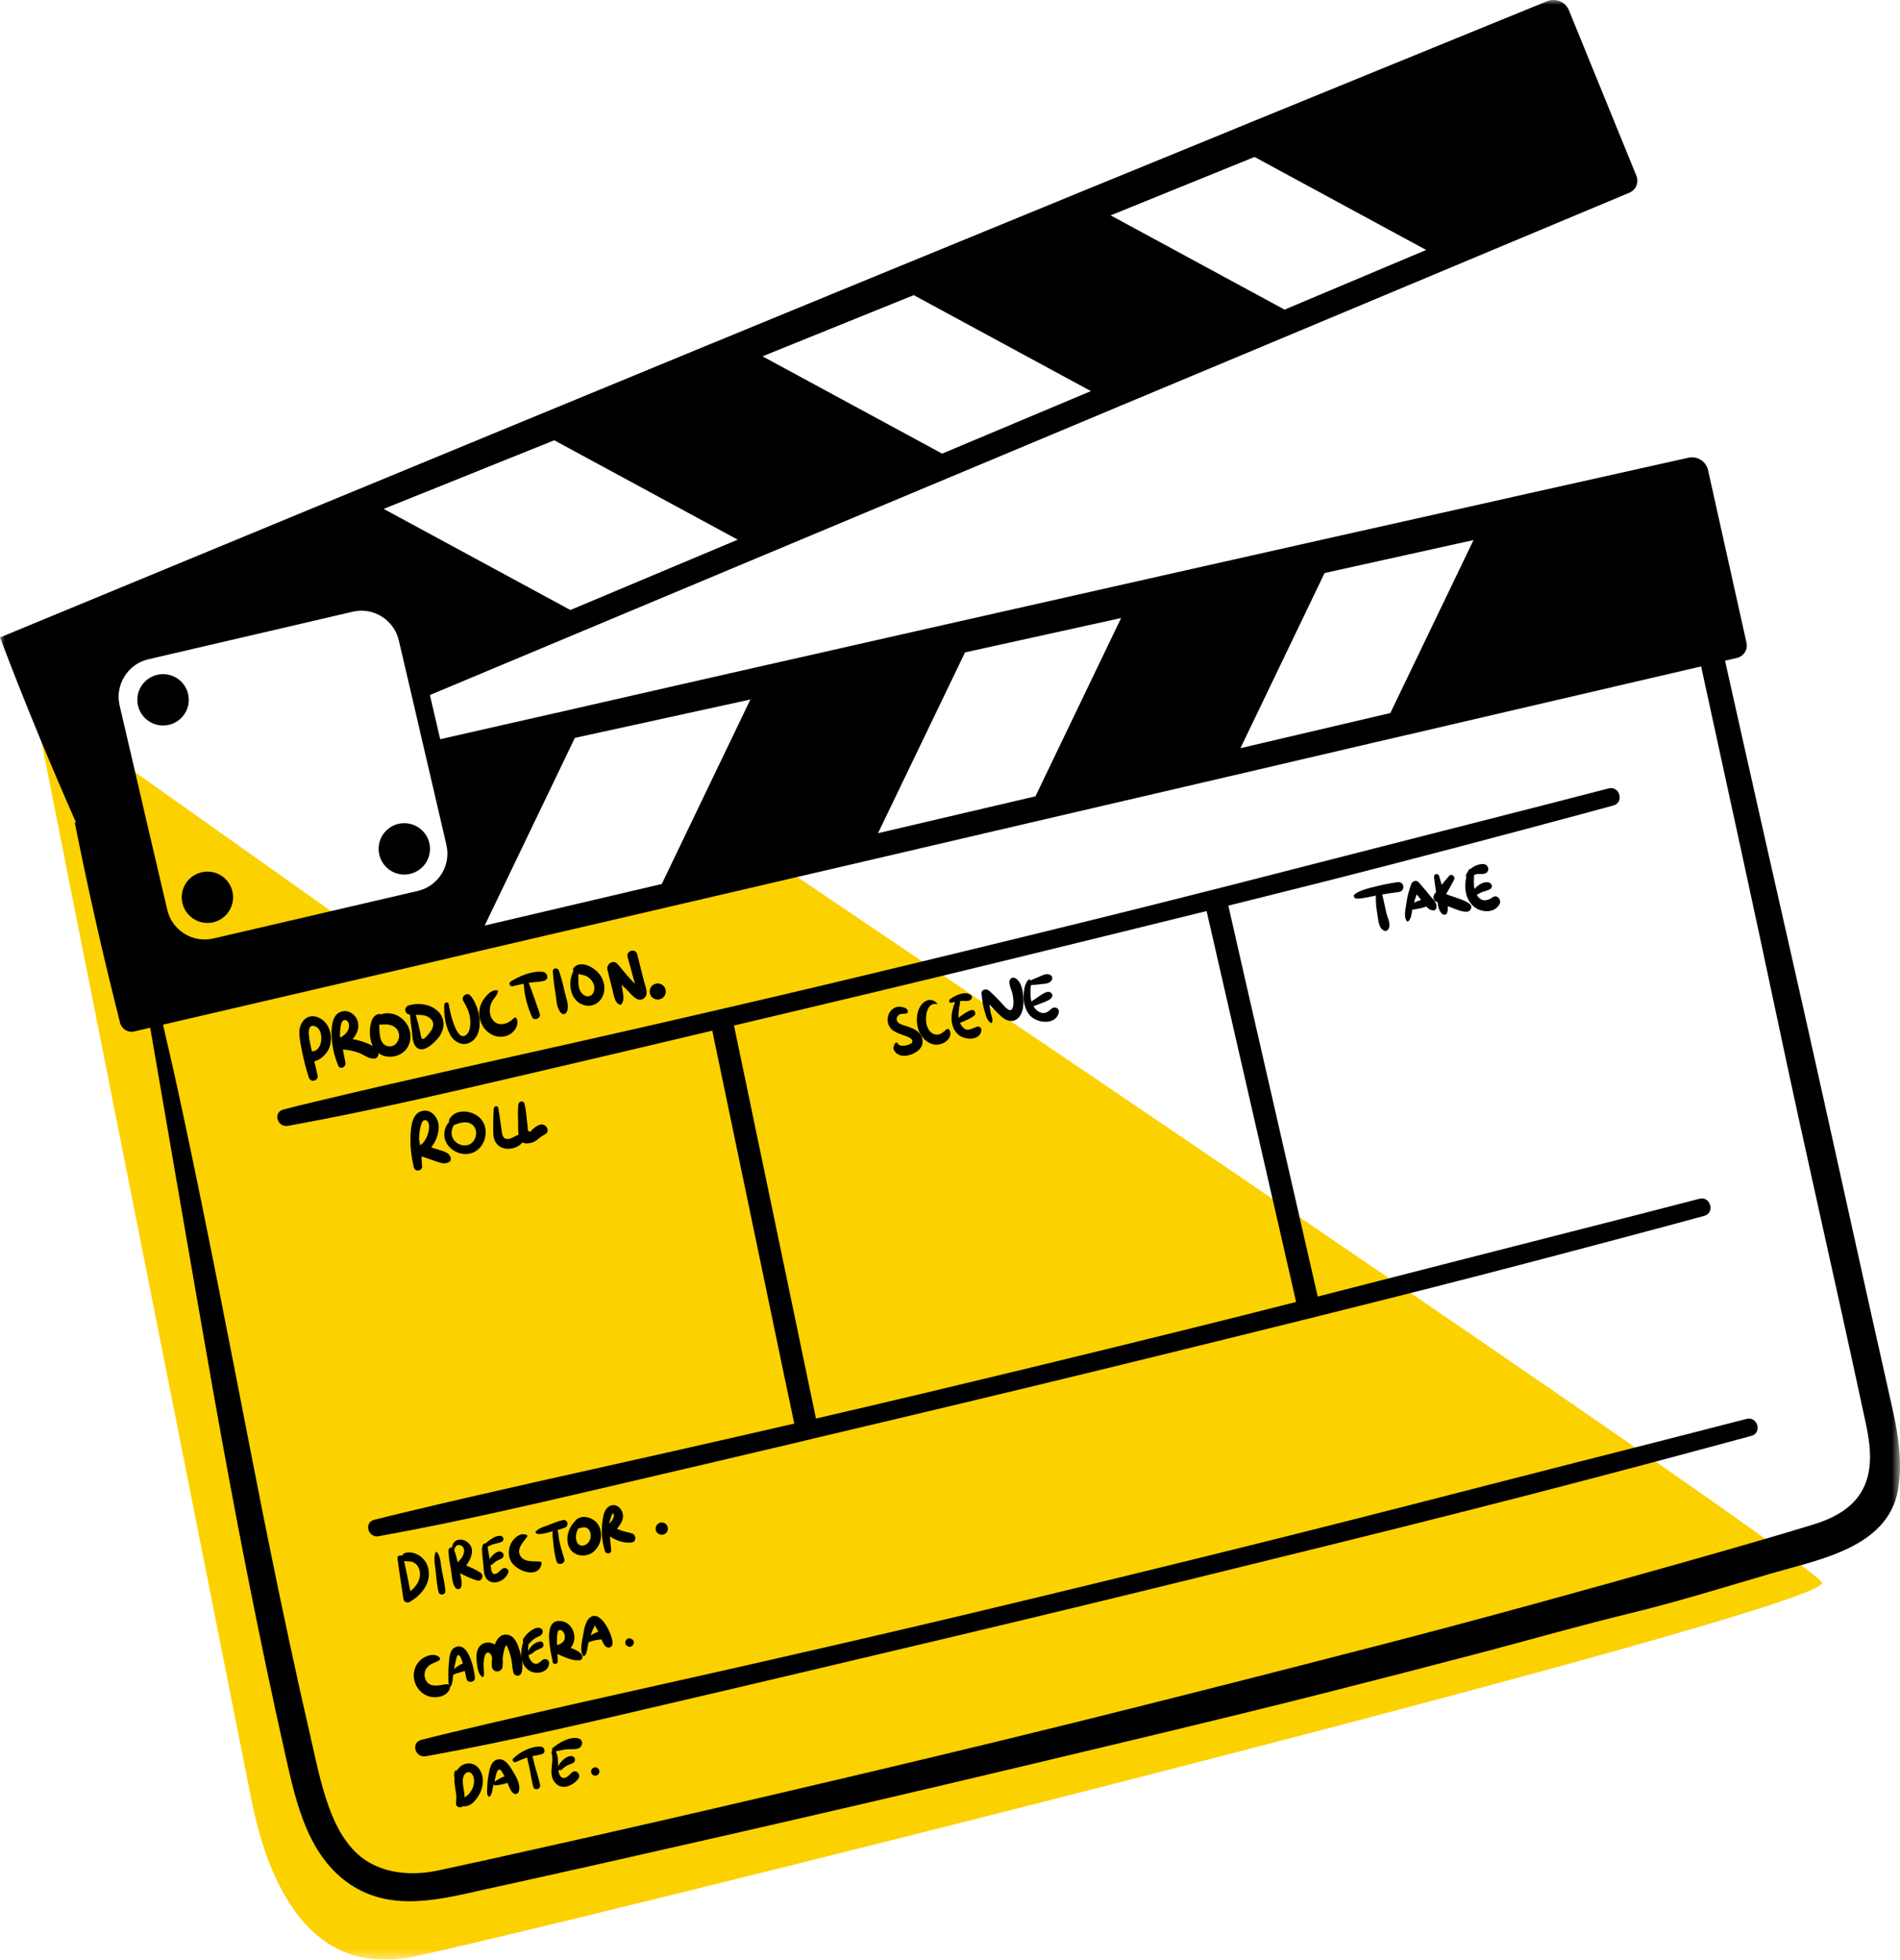 <svg width="199.369" height="205.63" viewBox="0 0 199.369 205.63" fill="none" xmlns="http://www.w3.org/2000/svg" xmlns:xlink="http://www.w3.org/1999/xlink">
	<desc>
			Created with Pixso.
	</desc>
	<defs/>
	<mask id="mask1_45197" mask-type="alpha" maskUnits="userSpaceOnUse" x="0" y="0" width="199.369" height="205.63">
		<g style="mix-blend-mode:normal">
			<rect id="Rectangle 3487" width="199.369" height="205.63" fill="#C4C4C4" fill-opacity="1"/>
		</g>
	</mask>
	<g mask="url(#mask1_45197)">
		<g style="mix-blend-mode:normal">
			<path id="Path 24705" d="M38.93 98.58L49.96 98.58L81.63 90.66C81.63 90.66 189.62 163.38 191.18 166.06C192.74 168.73 53.91 203.26 43.23 205.34C32.56 207.42 28.15 197.85 26.33 188.61C24.51 179.38 3.48 73.44 3.48 73.44L38.93 98.58Z" fill="#FCD100" fill-opacity="1" fill-rule="nonzero"/>
		</g>
	</g>
	<g mask="url(#mask1_45197)">
		<g style="mix-blend-mode:normal">
			<path id="Path 24706" d="M17.11 70.74C18.6 70.74 19.81 71.95 19.81 73.43C19.81 74.92 18.6 76.13 17.11 76.13C15.62 76.13 14.41 74.92 14.41 73.43C14.41 71.95 15.62 70.74 17.11 70.74Z" fill="#000000" fill-opacity="1" fill-rule="nonzero"/>
		</g>
	</g>
	<g mask="url(#mask1_45197)">
		<g style="mix-blend-mode:normal">
			<path id="Path 24707" d="M21.77 91.46C23.25 91.46 24.46 92.66 24.46 94.15C24.46 95.64 23.25 96.85 21.77 96.85C20.28 96.85 19.07 95.64 19.07 94.15C19.07 92.66 20.28 91.46 21.77 91.46Z" fill="#000000" fill-opacity="1" fill-rule="nonzero"/>
		</g>
	</g>
	<g mask="url(#mask1_45197)">
		<g style="mix-blend-mode:normal">
			<path id="Path 24708" d="M42.42 86.38C43.91 86.38 45.12 87.59 45.12 89.07C45.12 90.56 43.91 91.77 42.42 91.77C40.93 91.77 39.73 90.56 39.73 89.07C39.73 87.59 40.93 86.38 42.42 86.38Z" fill="#000000" fill-opacity="1" fill-rule="nonzero"/>
		</g>
	</g>
	<g mask="url(#mask1_45197)">
		<g style="mix-blend-mode:normal">
			<path id="Path 24709" d="M198.61 147.97C197.87 144.59 197.09 141.22 196.34 137.84C194.86 131.14 193.38 124.44 191.89 117.74C188.97 104.49 185.92 91.28 182.96 78.04C182.31 75.14 181.66 72.24 181.01 69.33L182.25 69.04C182.97 68.88 183.42 68.16 183.26 67.44L179.23 49.34C179.02 48.41 178.1 47.82 177.17 48.03C171.14 49.37 165.07 50.73 159.03 52.08C158.21 52.26 157.38 52.45 156.55 52.64C151.34 53.8 146.12 54.97 140.91 56.14C140.08 56.32 139.25 56.51 138.42 56.7C132.95 57.93 127.47 59.16 122 60.39C121.17 60.58 120.35 60.77 119.52 60.95C114.04 62.18 108.56 63.42 103.08 64.66C102.25 64.85 101.42 65.03 100.59 65.22C97.86 65.84 95.13 66.45 92.41 67.07C89.26 67.78 86.11 68.5 82.97 69.21C82.14 69.4 81.31 69.58 80.48 69.77C74.31 71.17 68.14 72.57 61.98 73.98C61.15 74.17 60.32 74.36 59.49 74.55C55.05 75.55 50.62 76.56 46.19 77.57L45.11 72.93L60.35 66.55L62.71 65.56L80.3 58.19L82.67 57.2L99.43 50.18L101.8 49.19L117.43 42.64L119.8 41.65L135.43 35.11L137.79 34.12L152.69 27.88L155.05 26.89L170.98 20.22C171.66 19.93 171.99 19.14 171.71 18.45L164.63 1.08C164.27 0.19 163.25 -0.24 162.36 0.12C151.59 4.51 140.79 8.93 130.02 13.33C129.23 13.66 128.43 13.98 127.64 14.31C122.62 16.36 117.61 18.41 112.59 20.47L110.21 21.45C104.95 23.61 99.69 25.76 94.44 27.92C93.64 28.25 92.84 28.57 92.05 28.9C88.39 30.4 84.72 31.91 81.06 33.42C79.47 34.08 77.88 34.73 76.3 35.38C75.5 35.71 74.71 36.04 73.91 36.36C68.29 38.68 62.66 41 57.04 43.32C56.24 43.65 55.45 43.98 54.66 44.3C48.75 46.74 42.85 49.18 36.96 51.61C36.16 51.94 35.37 52.27 34.58 52.59C23.04 57.36 11.51 62.13 0 66.89C1.29 70.29 2.64 73.7 4.03 77.07C5.31 80.19 6.64 83.27 7.97 86.3L7.85 86.33C8.55 89.85 9.3 93.39 10.1 96.91C10.89 100.43 11.74 103.91 12.6 107.33C12.76 107.96 13.42 108.39 14.06 108.24L15.76 107.84C17.95 120.56 20.13 133.29 22.37 146C24.64 158.81 27.12 171.59 29.97 184.29C31.07 189.19 32.31 194.77 36.77 197.75C41.21 200.71 46.37 199.26 51.13 198.21C59.47 196.38 67.8 194.5 76.13 192.6C86.26 190.29 96.39 187.94 106.5 185.53C117.41 182.93 128.34 180.36 139.21 177.6C144.66 176.22 150.1 174.82 155.53 173.39C160.75 172.01 165.93 170.53 171.17 169.26C176.14 168.05 181.05 166.51 185.96 165.08C190.86 163.65 198.05 162.4 199.15 156.39C199.65 153.6 199.21 150.7 198.61 147.97ZM138.99 60.13C144.2 58.98 149.41 57.82 154.62 56.67L145.89 74.82L130.16 78.51L138.99 60.13ZM101.26 68.46C106.72 67.26 112.18 66.06 117.64 64.85L108.65 83.56L92.13 87.43L101.26 68.46ZM60.32 77.43C66.46 76.08 72.6 74.74 78.74 73.4L69.44 92.76L50.86 97.12L60.32 77.43ZM131.64 16.47L149.65 26.23L134.79 32.49L116.54 22.6C121.57 20.56 126.61 18.52 131.64 16.47ZM83.57 35.95C87.67 34.29 91.78 32.63 95.88 30.97L114.47 41.04L98.86 47.6L80.01 37.39C81.19 36.91 82.38 36.43 83.57 35.95ZM58.16 46.2L77.41 56.63L59.85 64.01L40.26 53.4C46.23 51 52.2 48.6 58.16 46.2ZM15.61 87.17L15.21 85.46L15.03 84.68L14.65 83.03L12.55 74.02C12.31 72.98 12.49 71.9 13.06 70.98C13.63 70.06 14.52 69.42 15.57 69.18L37.01 64.19C37.31 64.12 37.62 64.08 37.92 64.08C39.76 64.08 41.42 65.35 41.85 67.21L42.78 71.19L43.36 73.67L44.36 77.99L45.01 80.77L46.84 88.65C47.35 90.81 46 92.99 43.83 93.49L22.39 98.48C20.22 98.98 18.05 97.63 17.55 95.46L15.61 87.17ZM195.86 155.34C195.01 157.95 192.72 159.22 190.25 159.98C185.62 161.4 180.95 162.72 176.3 164.04C166.09 166.92 155.88 169.75 145.61 172.41C134.89 175.18 124.16 177.92 113.41 180.59C103.25 183.11 93.06 185.54 82.86 187.92C74.11 189.97 65.35 191.99 56.58 193.94C53.07 194.73 49.55 195.51 46.04 196.26C43.41 196.83 40.45 196.68 38.18 195.08C36.35 193.77 35.23 191.64 34.49 189.56C33.59 187.05 33.08 184.4 32.48 181.8C31.75 178.63 31.04 175.44 30.36 172.25C29.02 166.02 27.76 159.78 26.54 153.52C24.1 141.03 21.7 128.53 19.03 116.08C18.42 113.22 17.77 110.37 17.11 107.52L46.99 100.57L49.48 99.98L68.05 95.66L70.54 95.08L88.23 90.96L90.73 90.38L107.23 86.53L109.72 85.95L126.22 82.11L128.71 81.53L144.43 77.86L146.93 77.28L178.5 69.93C181.28 82.68 184.07 95.43 186.77 108.21C189.54 121.33 192.57 134.4 195.38 147.51C195.92 150.02 196.69 152.81 195.86 155.34Z" fill="#000000" fill-opacity="1" fill-rule="nonzero"/>
		</g>
	</g>
	<g mask="url(#mask1_45197)">
		<g style="mix-blend-mode:normal">
			<path id="Path 24710" d="M183.27 148.89C174.26 151.22 165.23 153.49 156.21 155.81C147.19 158.13 138.17 160.44 129.13 162.67C120.1 164.9 111.05 167.1 101.99 169.26C92.93 171.42 83.86 173.5 74.77 175.55C65.69 177.59 56.59 179.58 47.54 181.75C46.42 182.01 45.31 182.29 44.2 182.57C43.08 182.87 43.57 184.49 44.68 184.29C53.84 182.64 62.92 180.46 71.98 178.35C81.05 176.24 90.11 174.08 99.17 171.94C108.23 169.79 117.28 167.61 126.32 165.38C135.36 163.16 144.41 160.94 153.43 158.65C162.46 156.37 171.46 153.99 180.45 151.57C181.56 151.27 182.67 150.97 183.77 150.67C184.93 150.37 184.43 148.59 183.27 148.89Z" fill="#000000" fill-opacity="1" fill-rule="nonzero"/>
		</g>
	</g>
	<g mask="url(#mask1_45197)">
		<g style="mix-blend-mode:normal">
			<path id="Path 24711" d="M178.33 125.79C169.32 128.13 160.29 130.4 151.27 132.72C146.94 133.83 142.61 134.95 138.27 136.05C135.74 125 133.21 113.95 130.68 102.89C130.08 100.27 129.49 97.65 128.89 95.03C132.24 94.2 135.6 93.35 138.96 92.51C147.99 90.22 156.98 87.84 165.98 85.42C167.09 85.12 168.19 84.82 169.3 84.52C170.45 84.21 169.96 82.43 168.8 82.73C159.79 85.07 150.76 87.34 141.74 89.66C137.31 90.8 132.87 91.94 128.43 93.07C127.67 93.26 126.91 93.45 126.16 93.64C122.33 94.61 118.5 95.58 114.66 96.52C105.62 98.75 96.57 100.95 87.52 103.11C83.89 103.97 80.25 104.83 76.62 105.67C75.85 105.85 75.09 106.03 74.33 106.2C69.66 107.28 64.98 108.35 60.3 109.4C51.22 111.44 42.12 113.43 33.07 115.6C31.95 115.86 30.84 116.14 29.73 116.43C28.61 116.72 29.1 118.34 30.21 118.14C39.37 116.49 48.45 114.31 57.51 112.21C63.26 110.87 69 109.51 74.74 108.15C77.23 120.11 79.73 132.08 82.22 144.04L83.34 149.38C78.84 150.42 74.34 151.44 69.83 152.46C60.75 154.5 51.65 156.49 42.6 158.66C41.48 158.92 40.37 159.2 39.26 159.48C38.14 159.78 38.63 161.4 39.74 161.2C48.9 159.55 57.98 157.37 67.04 155.26C72.62 153.97 78.18 152.65 83.74 151.34C84.5 151.16 85.26 150.97 86.03 150.79C88.76 150.14 91.49 149.5 94.23 148.85C103.29 146.7 112.34 144.52 121.38 142.3C126.4 141.06 131.43 139.83 136.45 138.58C137.21 138.39 137.97 138.21 138.73 138.01C141.98 137.2 145.24 136.39 148.5 135.56C157.52 133.28 166.52 130.89 175.52 128.48C176.62 128.18 177.73 127.88 178.84 127.58C179.98 127.27 179.49 125.49 178.33 125.79ZM124.2 139.58C115.16 141.82 106.11 144.01 97.05 146.17C93.24 147.08 89.43 147.97 85.62 148.85C83.24 137.41 80.85 125.96 78.46 114.51C77.98 112.21 77.5 109.91 77.02 107.61C79.58 107 82.14 106.39 84.7 105.79C93.76 103.64 102.81 101.46 111.85 99.23C116.77 98.02 121.69 96.82 126.61 95.6C129.33 107.47 132.05 119.35 134.77 131.22C135.18 133.02 135.59 134.82 136 136.62C132.07 137.62 128.13 138.61 124.2 139.58Z" fill="#000000" fill-opacity="1" fill-rule="nonzero"/>
		</g>
	</g>
	<g mask="url(#mask1_45197)">
		<g style="mix-blend-mode:normal">
			<path id="Path 24712" d="M44.89 164.41C44.7 163.78 44.23 163.27 43.61 163.03C43.16 162.86 42.44 162.77 42.17 163.25C41.97 163.16 41.68 163.25 41.71 163.51C41.89 164.96 42.12 166.39 42.34 167.83C42.39 168.12 42.76 168.22 42.98 168.1C44.28 167.36 45.37 165.98 44.89 164.41ZM43.06 166.97C42.85 165.9 42.63 164.85 42.4 163.79C42.68 163.88 43 163.79 43.29 163.91C43.74 164.08 44.01 164.5 44.06 164.97C44.16 165.79 43.67 166.47 43.06 166.97Z" fill="#000000" fill-opacity="1" fill-rule="nonzero"/>
		</g>
	</g>
	<g mask="url(#mask1_45197)">
		<g style="mix-blend-mode:normal">
			<path id="Path 24713" d="M46.35 164.7C46.24 164.15 46.24 163.17 45.77 162.81C45.43 163.29 45.65 164.24 45.71 164.79C45.79 165.54 45.83 166.33 46.02 167.06C46.12 167.45 46.75 167.38 46.73 166.97C46.69 166.21 46.49 165.45 46.35 164.7Z" fill="#000000" fill-opacity="1" fill-rule="nonzero"/>
		</g>
	</g>
	<g mask="url(#mask1_45197)">
		<g style="mix-blend-mode:normal">
			<path id="Path 24714" d="M50.41 165.02C49.96 164.72 49.44 164.49 48.92 164.28C49.5 163.48 49.93 162.38 48.93 161.74C48.56 161.49 48.02 161.47 47.68 161.8C47.53 161.95 47.46 162.16 47.44 162.37C47.25 162.33 47.02 162.55 47.07 162.73C47.06 163.36 47.2 164.03 47.31 164.65C47.41 165.27 47.41 166.09 47.78 166.6C47.94 166.82 48.32 166.82 48.39 166.52C48.51 166.07 48.39 165.56 48.27 165.08C48.85 165.38 49.45 165.68 50.07 165.84C50.58 165.98 50.83 165.3 50.41 165.02ZM48.4 162.19C48.72 162.35 48.74 162.69 48.66 162.99C48.57 163.38 48.3 163.67 48.02 163.94C47.93 163.5 47.82 163.07 47.66 162.66C47.73 162.3 47.97 161.97 48.4 162.19Z" fill="#000000" fill-opacity="1" fill-rule="nonzero"/>
		</g>
	</g>
	<g mask="url(#mask1_45197)">
		<g style="mix-blend-mode:normal">
			<path id="Path 24715" d="M52.78 164.58C52.51 164.72 52.34 165.02 52.07 165.13C51.6 165.31 51.55 164.78 51.51 164.45C51.5 164.38 51.49 164.31 51.48 164.24C51.69 164.17 51.84 163.97 52.02 163.85C52.22 163.72 52.46 163.65 52.66 163.52C53.04 163.27 52.78 162.75 52.35 162.81C52.05 162.86 51.76 163.11 51.58 163.33C51.51 163.42 51.44 163.51 51.38 163.61C51.3 163.18 51.23 162.75 51.16 162.31C51.31 162.23 51.46 162.14 51.61 162.09C51.95 161.96 52.34 161.94 52.67 161.77C52.97 161.6 52.81 161.17 52.5 161.16C52.07 161.13 51.63 161.42 51.3 161.67C51.19 161.75 51.06 161.85 50.93 161.96C50.91 161.98 50.78 161.98 50.76 162C50.68 162.04 50.63 162.13 50.63 162.21C50.63 162.25 50.63 162.28 50.63 162.31C50.6 162.37 50.58 162.43 50.57 162.5C50.59 163.14 50.69 163.8 50.74 164.44C50.77 164.88 50.78 165.37 51.1 165.71C51.8 166.47 53.05 165.84 53.34 165.01C53.46 164.68 53.05 164.44 52.78 164.58Z" fill="#000000" fill-opacity="1" fill-rule="nonzero"/>
		</g>
	</g>
	<g mask="url(#mask1_45197)">
		<g style="mix-blend-mode:normal">
			<path id="Path 24716" d="M56.66 163.86C56.33 163.84 55.97 163.84 55.64 163.82C55.26 163.78 54.83 163.65 54.62 163.3C54.12 162.48 55 161.76 55.37 161.15C54.82 160.73 54.13 161.2 53.78 161.69C53.36 162.29 53.26 163.07 53.57 163.75C54.09 164.85 56.5 165.75 56.83 164.09C56.86 163.97 56.78 163.87 56.66 163.86Z" fill="#000000" fill-opacity="1" fill-rule="nonzero"/>
		</g>
	</g>
	<g mask="url(#mask1_45197)">
		<g style="mix-blend-mode:normal">
			<path id="Path 24717" d="M59.05 159.51C58.51 159.64 57.97 159.86 57.46 160.06C57.05 160.22 56.53 160.35 56.24 160.69C56.15 160.79 56.22 160.91 56.31 160.94C56.75 161.04 57.22 160.88 57.65 160.77C57.76 160.74 57.87 160.71 57.99 160.69C57.94 161.04 58.02 161.46 58.04 161.74C58.1 162.44 58.2 163.13 58.38 163.8C58.52 164.34 59.37 164.11 59.21 163.58C59 162.91 58.8 162.24 58.66 161.55C58.61 161.27 58.61 160.87 58.5 160.55C58.76 160.48 59.02 160.4 59.27 160.3C59.75 160.11 59.57 159.39 59.05 159.51Z" fill="#000000" fill-opacity="1" fill-rule="nonzero"/>
		</g>
	</g>
	<g mask="url(#mask1_45197)">
		<g style="mix-blend-mode:normal">
			<path id="Path 24718" d="M62.74 159.94C62.23 159.18 60.87 158.82 60.3 159.66C59.66 160.3 59.35 161.34 59.65 162.19C60.04 163.3 61.42 163.53 62.28 162.83C63.11 162.15 63.33 160.85 62.74 159.94ZM61.91 161.56C61.64 162.26 60.71 162.5 60.48 161.64C60.36 161.2 60.48 160.78 60.67 160.39C60.84 160.36 61.03 160.28 61.21 160.27C61.91 160.23 62.12 161.01 61.91 161.56Z" fill="#000000" fill-opacity="1" fill-rule="nonzero"/>
		</g>
	</g>
	<g mask="url(#mask1_45197)">
		<g style="mix-blend-mode:normal">
			<path id="Path 24719" d="M66.31 160.9C65.74 160.75 65.24 160.66 64.74 160.43C65.1 159.94 65.5 159.47 65.34 158.81C65.21 158.23 64.66 157.76 64.05 158C63.37 158.28 63.27 159.15 63.2 159.78C63.08 160.79 63.17 161.8 63.48 162.77C63.59 163.11 64.17 163.07 64.13 162.68C64.09 162.19 64.05 161.71 64 161.22C64.68 161.67 65.5 161.97 66.31 161.85C66.81 161.77 66.75 161.02 66.31 160.9ZM64.09 159.27C64.11 159.22 64.26 158.76 64.35 158.81C64.45 158.86 64.41 159.13 64.39 159.2C64.33 159.44 64.13 159.67 63.94 159.89C63.97 159.67 64.02 159.47 64.09 159.27Z" fill="#000000" fill-opacity="1" fill-rule="nonzero"/>
		</g>
	</g>
	<g mask="url(#mask1_45197)">
		<g style="mix-blend-mode:normal">
			<path id="Path 24720" d="M70.06 160.23C70.03 160.13 69.98 160.03 69.9 159.95L69.77 159.85C69.67 159.79 69.56 159.76 69.44 159.76C69.35 159.75 69.27 159.77 69.19 159.81C69.11 159.84 69.04 159.88 68.98 159.95C68.92 160 68.87 160.08 68.85 160.16C68.81 160.23 68.79 160.32 68.79 160.41C68.8 160.46 68.81 160.52 68.82 160.58C68.85 160.69 68.9 160.78 68.98 160.86C69.02 160.9 69.07 160.93 69.11 160.96C69.21 161.02 69.32 161.05 69.44 161.05C69.53 161.05 69.61 161.04 69.69 161C69.77 160.97 69.84 160.93 69.9 160.86C69.96 160.81 70.01 160.73 70.03 160.65C70.07 160.58 70.09 160.49 70.09 160.41L70.06 160.23Z" fill="#000000" fill-opacity="1" fill-rule="nonzero"/>
		</g>
	</g>
	<g mask="url(#mask1_45197)">
		<g style="mix-blend-mode:normal">
			<path id="Path 24721" d="M47.72 172.88C47.12 173.2 47.14 174.13 47.09 174.7C47.04 175.21 47.02 175.72 47.05 176.23C47.06 176.43 47.05 176.63 47.1 176.81C47.02 176.74 46.91 176.71 46.78 176.73C45.94 176.88 44.9 177.15 44.59 176.05C44.47 175.62 44.6 175.16 44.93 174.85C45.26 174.53 45.69 174.47 46.07 174.24C46.18 174.17 46.21 174 46.11 173.91C45.55 173.4 44.65 173.74 44.14 174.18C43.52 174.73 43.29 175.55 43.48 176.35C43.67 177.14 44.28 177.82 45.08 178.03C45.82 178.21 46.84 178.03 47.18 177.26C47.2 177.19 47.22 177.13 47.21 177.06C47.5 176.75 47.49 176.27 47.54 175.87C47.54 175.82 47.55 175.78 47.56 175.73C47.96 175.56 48.37 175.47 48.77 175.34C48.83 175.62 48.89 175.89 48.95 176.17C49.07 176.65 49.86 176.56 49.83 176.05C49.78 175.24 49.16 172.12 47.72 172.88ZM47.65 175.14C47.71 174.81 47.77 174.48 47.86 174.15C47.92 173.92 47.99 173.42 48.27 173.81C48.42 174.03 48.49 174.32 48.57 174.57C48.23 174.66 47.92 174.91 47.65 175.14Z" fill="#000000" fill-opacity="1" fill-rule="nonzero"/>
		</g>
	</g>
	<g mask="url(#mask1_45197)">
		<g style="mix-blend-mode:normal">
			<path id="Path 24722" d="M56.9 174.2C56.52 174.57 56.15 174.82 55.73 174.29C55.58 174.1 55.5 173.89 55.46 173.66C55.73 173.63 55.91 173.44 56.12 173.28C56.35 173.12 56.62 173.04 56.86 172.91C57.16 172.75 57.04 172.22 56.69 172.25C56.31 172.29 55.98 172.5 55.73 172.78C55.62 172.91 55.52 173.05 55.46 173.21C55.45 173.25 55.43 173.28 55.42 173.32C55.41 173.06 55.43 172.79 55.44 172.54C55.49 172.52 55.53 172.48 55.56 172.44C55.74 172.22 55.94 172.04 56.18 171.89C56.42 171.74 56.77 171.68 56.9 171.41C56.99 171.22 56.96 171 56.76 170.88C56.41 170.68 55.99 170.92 55.69 171.13C55.38 171.35 55.13 171.62 54.92 171.94C54.85 172.06 54.85 172.19 54.9 172.29C54.75 172.77 54.64 173.4 54.71 173.92C54.66 173.66 54.59 173.41 54.52 173.18C54.33 172.57 54.06 171.75 53.36 171.56C52.63 171.37 52.18 171.87 51.92 172.56C51.52 172.32 51.01 172.27 50.59 172.53C49.98 172.91 49.95 173.7 50.02 174.33C50.07 174.83 50.15 175.79 50.69 176C50.84 175.74 50.78 175.47 50.76 175.17C50.72 174.72 50.72 174.23 50.86 173.79C50.98 173.38 51.28 173.24 51.53 173.66C51.58 173.74 51.61 173.83 51.63 173.93C51.6 174.29 51.59 174.62 51.61 174.84C51.66 175.57 52.69 175.57 52.74 174.84C52.76 174.58 52.77 174.31 52.74 174.03C52.76 173.83 52.79 173.62 52.84 173.42C52.89 173.25 52.94 172.83 53.08 172.72C53.2 172.63 53.13 172.55 53.25 172.84C53.42 173.24 53.56 173.65 53.65 174.08C53.75 174.56 53.74 175.06 53.88 175.53C54.01 175.94 54.59 175.94 54.72 175.53C54.85 175.12 54.84 174.65 54.77 174.19C54.88 174.65 55.13 175.05 55.57 175.32C56.27 175.76 57.62 175.5 57.62 174.49C57.6 174.13 57.15 173.96 56.9 174.2Z" fill="#000000" fill-opacity="1" fill-rule="nonzero"/>
		</g>
	</g>
	<g mask="url(#mask1_45197)">
		<g style="mix-blend-mode:normal">
			<path id="Path 24723" d="M61.02 173.59C60.74 173.27 60.32 173.07 59.88 172.92C60.1 172.64 60.25 172.3 60.27 171.91C60.31 171.12 59.83 170.3 59.02 170.13C56.8 169.67 57.83 173.42 58 174.42C58.05 174.71 58.52 174.64 58.52 174.35C58.52 174.09 58.5 173.83 58.49 173.56C59.22 173.86 60.06 174.33 60.87 174.2C61.15 174.15 61.18 173.78 61.02 173.59ZM58.44 172.63C58.43 172.25 58.43 171.87 58.48 171.51C58.5 171.28 58.52 171.02 58.84 171.06C59.05 171.09 59.19 171.35 59.24 171.53C59.39 172.06 59.04 172.48 58.54 172.59C58.5 172.6 58.47 172.61 58.44 172.63Z" fill="#000000" fill-opacity="1" fill-rule="nonzero"/>
		</g>
	</g>
	<g mask="url(#mask1_45197)">
		<g style="mix-blend-mode:normal">
			<path id="Path 24724" d="M61.9 169.74C61.38 170.15 61.26 171.15 61.16 171.75C61.06 172.32 60.8 173.31 61.22 173.78C61.24 173.81 61.3 173.8 61.32 173.78C61.62 173.49 61.62 172.95 61.71 172.55C61.73 172.47 61.75 172.39 61.77 172.32C62.03 172.22 62.29 172.15 62.55 172.1C62.74 172.06 62.93 172.05 63.12 172.04C63.22 172.27 63.32 172.49 63.46 172.68C63.71 173.02 64.26 172.92 64.28 172.46C64.31 171.63 63.05 168.83 61.9 169.74ZM61.99 171.6C62.05 171.4 62.12 171.2 62.2 171C62.27 170.84 62.46 170.61 62.35 170.52C62.5 170.63 62.7 171.09 62.78 171.23C62.5 171.29 62.24 171.45 61.99 171.6Z" fill="#000000" fill-opacity="1" fill-rule="nonzero"/>
		</g>
	</g>
	<g mask="url(#mask1_45197)">
		<g style="mix-blend-mode:normal">
			<path id="Path 24725" d="M66.49 172.24C66.47 172.16 66.43 172.09 66.37 172.04C66.31 172 66.14 171.91 66.06 171.91C65.99 171.9 65.94 171.92 65.88 171.95C65.83 171.96 65.78 172 65.74 172.04C65.69 172.08 65.66 172.13 65.65 172.18C65.62 172.24 65.61 172.3 65.61 172.36L65.62 172.48C65.64 172.55 65.68 172.62 65.74 172.67C65.81 172.71 65.97 172.81 66.05 172.81C66.12 172.81 66.17 172.79 66.23 172.77C66.28 172.75 66.33 172.72 66.37 172.67C66.42 172.63 66.45 172.59 66.47 172.53C66.5 172.47 66.51 172.42 66.51 172.35L66.49 172.24Z" fill="#000000" fill-opacity="1" fill-rule="nonzero"/>
		</g>
	</g>
	<g mask="url(#mask1_45197)">
		<g style="mix-blend-mode:normal">
			<path id="Path 24726" d="M50.15 185.46C49.53 184.81 48.55 184.95 48.04 185.65C48 185.7 47.97 185.74 47.95 185.79C47.88 185.76 47.79 185.76 47.75 185.82C47.62 186.04 47.63 186.32 47.69 186.61C47.64 187.26 47.86 187.93 47.89 188.6C47.88 188.81 47.87 189.02 47.85 189.23C47.81 189.64 48.36 189.77 48.6 189.52C49.42 189.7 50.17 188.65 50.44 187.99C50.78 187.18 50.78 186.13 50.15 185.46ZM49.51 187.8C49.37 188.06 49.18 188.29 48.94 188.47C48.88 188.53 48.82 188.57 48.76 188.61C48.74 188.23 48.67 187.84 48.61 187.44C48.55 187.06 48.5 186.59 48.72 186.24C48.95 185.89 49.32 185.85 49.56 186.2C49.87 186.66 49.75 187.34 49.51 187.8Z" fill="#000000" fill-opacity="1" fill-rule="nonzero"/>
		</g>
	</g>
	<g mask="url(#mask1_45197)">
		<g style="mix-blend-mode:normal">
			<path id="Path 24727" d="M53.68 185.64C53.36 185.12 52.88 184.45 52.17 184.64C51.48 184.83 51.37 185.68 51.26 186.27C51.18 186.73 51.13 187.2 51.12 187.66C51.12 187.99 51.04 188.34 51.32 188.56C51.64 188.35 51.64 187.88 51.73 187.53C51.75 187.43 51.78 187.33 51.8 187.23C51.85 187.31 51.94 187.37 52.05 187.35C52.43 187.29 52.87 187.22 53.26 187.08C53.41 187.47 53.53 187.88 53.85 188.16C54.05 188.33 54.35 188.26 54.43 188C54.7 187.25 54.07 186.26 53.68 185.64ZM51.88 186.95L51.94 186.69C52.01 186.45 52.08 185.95 52.25 185.77C52.48 185.52 52.62 185.85 52.76 186.07C52.82 186.17 52.88 186.28 52.94 186.39C52.57 186.54 52.2 186.76 51.88 186.95Z" fill="#000000" fill-opacity="1" fill-rule="nonzero"/>
		</g>
	</g>
	<g mask="url(#mask1_45197)">
		<g style="mix-blend-mode:normal">
			<path id="Path 24728" d="M56.75 183.28C55.73 183.22 54.58 183.82 53.86 184.52C53.66 184.72 53.91 184.99 54.14 184.89C54.53 184.71 54.92 184.55 55.32 184.43C55.36 184.74 55.47 185.07 55.52 185.32C55.66 186.04 55.77 186.77 55.95 187.48C56.06 187.95 56.78 187.75 56.67 187.28C56.51 186.57 56.29 185.87 56.09 185.17C56.02 184.91 55.97 184.57 55.86 184.28C56.2 184.21 56.53 184.17 56.86 184.07C57.3 183.94 57.19 183.31 56.75 183.28Z" fill="#000000" fill-opacity="1" fill-rule="nonzero"/>
		</g>
	</g>
	<g mask="url(#mask1_45197)">
		<g style="mix-blend-mode:normal">
			<path id="Path 24729" d="M60.7 183.46C61.16 183.27 61.25 182.58 60.7 182.42C59.83 182.17 58.65 182.87 58 183.41C57.89 183.49 57.91 183.61 57.97 183.7C57.89 183.76 57.85 183.85 57.88 183.96C58.18 184.97 57.48 186.08 58.21 187.02C58.9 187.9 60.07 187.43 60.66 186.68C61.02 186.21 60.45 185.59 59.99 186.01C59.72 186.26 59.35 186.74 58.94 186.51C58.71 186.38 58.63 186.01 58.59 185.75C58.71 185.74 58.83 185.78 58.94 185.7C59.06 185.6 59.16 185.48 59.29 185.39C59.55 185.21 59.86 185.13 60.14 184.99C60.32 184.9 60.37 184.66 60.3 184.5C60.22 184.31 60.04 184.25 59.84 184.27C59.46 184.33 59.1 184.61 58.86 184.91C58.75 185.04 58.63 185.2 58.57 185.36C58.55 184.81 58.58 184.3 58.32 183.78C58.71 183.69 59.1 183.6 59.5 183.56C59.9 183.52 60.33 183.61 60.7 183.46Z" fill="#000000" fill-opacity="1" fill-rule="nonzero"/>
		</g>
	</g>
	<g mask="url(#mask1_45197)">
		<g style="mix-blend-mode:normal">
			<path id="Path 24730" d="M62.88 185.78C62.86 185.7 62.83 185.64 62.77 185.58C62.69 185.5 62.58 185.45 62.46 185.45C62.4 185.45 62.34 185.46 62.29 185.49C62.24 185.51 62.19 185.54 62.15 185.58C62.11 185.62 62.08 185.67 62.06 185.72C62.03 185.77 62.02 185.83 62.02 185.89C62.03 185.93 62.03 185.97 62.04 186.01C62.06 186.08 62.09 186.15 62.15 186.2C62.23 186.28 62.34 186.33 62.46 186.33C62.52 186.33 62.58 186.32 62.63 186.29C62.68 186.28 62.73 186.25 62.77 186.2C62.81 186.16 62.84 186.12 62.86 186.06C62.89 186.01 62.9 185.95 62.9 185.89C62.9 185.85 62.89 185.82 62.88 185.78Z" fill="#000000" fill-opacity="1" fill-rule="nonzero"/>
		</g>
	</g>
	<g mask="url(#mask1_45197)">
		<g style="mix-blend-mode:normal">
			<path id="Path 24731" d="M47.26 121.39C47.06 120.93 46.55 120.81 46.1 120.67C45.82 120.58 45.53 120.49 45.25 120.4C45.41 120.18 45.57 119.96 45.69 119.7C45.91 119.22 46.06 118.68 46.03 118.16C45.99 117.27 45.25 116.32 44.26 116.59C43.36 116.83 43.18 117.88 43.11 118.67C42.99 119.96 43.12 121.25 43.43 122.51C43.54 122.99 44.31 122.89 44.29 122.39C44.27 122.05 44.25 121.69 44.22 121.34C44.74 121.52 45.26 121.7 45.77 121.87C46.23 122.03 46.67 122.2 47.12 121.94C47.32 121.82 47.35 121.59 47.26 121.39ZM44.08 120.17C44.05 119.96 44.01 119.74 43.97 119.53C43.98 119.01 44.04 118.5 44.18 118.04C44.25 117.78 44.39 117.44 44.72 117.57C45.05 117.71 45.05 118.19 45.01 118.49C44.94 119.06 44.62 119.87 44.08 120.17Z" fill="#000000" fill-opacity="1" fill-rule="nonzero"/>
		</g>
	</g>
	<g mask="url(#mask1_45197)">
		<g style="mix-blend-mode:normal">
			<path id="Path 24732" d="M50.49 117.45C49.71 116.51 47.83 116.23 47.16 117.44C47.1 117.54 47.1 117.65 47.12 117.75C46.64 118.22 46.48 119.09 46.75 119.73C47.26 120.95 48.87 121.51 49.98 120.76C51.03 120.05 51.3 118.43 50.49 117.45ZM49.61 119.82C49.07 120.43 48.12 120.24 47.65 119.65C47.27 119.18 47.33 118.56 47.62 118.06C48.21 117.84 48.89 117.58 49.48 117.96C50.11 118.37 50.08 119.31 49.61 119.82Z" fill="#000000" fill-opacity="1" fill-rule="nonzero"/>
		</g>
	</g>
	<g mask="url(#mask1_45197)">
		<g style="mix-blend-mode:normal">
			<path id="Path 24733" d="M56.74 118C56.4 118.07 56.15 118.27 55.89 118.5C55.78 118.6 55.67 118.81 55.51 118.73C55.34 118.65 55.38 118.37 55.36 118.2C55.26 117.41 55.23 116.58 55.03 115.81C54.93 115.43 54.43 115.55 54.39 115.9C54.31 116.55 54.36 117.22 54.37 117.87C54.37 118.25 54.34 118.68 54.43 119.06C54.07 119.18 53.66 119.51 53.28 119.52C52.78 119.54 52.7 119.09 52.64 118.69C52.53 117.87 52.43 117.06 52.28 116.25C52.26 116.14 52.15 116.08 52.05 116.07C51.95 116.09 51.82 116.21 51.81 116.31C51.77 117.03 51.75 117.75 51.75 118.47C51.76 118.97 51.75 119.5 52.05 119.93C52.67 120.85 54.19 120.67 54.83 119.87C55.08 120.04 55.46 119.99 55.78 119.91C56.33 119.76 56.67 119.27 57.17 119.04C57.79 118.75 57.33 117.89 56.74 118Z" fill="#000000" fill-opacity="1" fill-rule="nonzero"/>
		</g>
	</g>
	<g mask="url(#mask1_45197)">
		<g style="mix-blend-mode:normal">
			<path id="Path 24734" d="M96.79 109.07C96.59 108.09 95.59 107.83 94.78 107.57C94.54 107.49 94.24 107.39 94.13 107.13C94.01 106.84 94.18 106.5 94.48 106.41C94.62 106.36 95.17 106.41 95.23 106.27C95.46 105.72 94.43 105.58 94.12 105.66C93.35 105.87 92.97 106.71 93.21 107.45C93.49 108.32 94.41 108.45 95.14 108.75C95.31 108.82 95.69 108.98 95.73 109.19C95.79 109.46 95.52 109.55 95.31 109.63C94.98 109.76 94.3 109.81 94.21 109.5C94.17 109.38 93.99 109.35 93.93 109.47C93.74 109.8 93.65 110.02 93.91 110.36C94.21 110.74 94.7 110.85 95.16 110.77C95.97 110.63 96.98 110.04 96.79 109.07Z" fill="#000000" fill-opacity="1" fill-rule="nonzero"/>
		</g>
	</g>
	<g mask="url(#mask1_45197)">
		<g style="mix-blend-mode:normal">
			<path id="Path 24735" d="M99.61 108.06C99.55 107.94 99.41 107.94 99.31 108.02C99.01 108.27 98.73 108.57 98.3 108.57C97.78 108.57 97.42 108.11 97.27 107.66C97.03 106.95 97.15 105.04 98.39 105.38C97.98 104.78 97.28 104.8 96.8 105.3C96.12 106 96.08 107.25 96.39 108.11C96.68 108.94 97.46 109.67 98.38 109.62C99.11 109.58 100.06 108.85 99.61 108.06Z" fill="#000000" fill-opacity="1" fill-rule="nonzero"/>
		</g>
	</g>
	<g mask="url(#mask1_45197)">
		<g style="mix-blend-mode:normal">
			<path id="Path 24736" d="M102.53 107.73C101.92 107.94 101.44 108.37 100.92 107.66C100.84 107.56 100.78 107.45 100.73 107.33C101.25 107.12 101.82 106.91 102.24 106.56C102.5 106.34 102.23 105.88 101.91 105.99C101.44 106.15 101 106.48 100.59 106.79C100.54 106.26 100.65 105.69 100.74 105.2C100.75 105.14 100.75 105.09 100.73 105.04C100.79 105.03 100.85 105.03 100.91 105.03C101.23 105.02 101.54 105.1 101.82 104.93C101.99 104.83 102.05 104.57 101.89 104.43C101.3 103.92 100.23 104.46 99.69 104.84C99.51 104.97 99.61 105.31 99.86 105.22C99.98 105.18 100.1 105.15 100.22 105.12C99.77 106.27 99.55 107.71 100.61 108.61C101.28 109.17 102.91 109.21 102.98 108.07C103 107.85 102.74 107.66 102.53 107.73Z" fill="#000000" fill-opacity="1" fill-rule="nonzero"/>
		</g>
	</g>
	<g mask="url(#mask1_45197)">
		<g style="mix-blend-mode:normal">
			<path id="Path 24737" d="M107.39 104.81C107.36 104.09 107.22 103.03 106.53 102.64C106.25 102.48 105.94 102.69 105.92 102.99C105.89 103.48 106.18 103.91 106.26 104.39C106.34 104.79 106.42 105.49 106.21 105.86C105.93 106.35 105.25 105.41 105.01 105.16C104.6 104.75 104.21 104.31 103.76 103.94C103.5 103.72 102.94 103.83 102.99 104.26C103.06 104.92 103.14 105.59 103.35 106.23C103.47 106.61 103.63 107.27 104.07 107.36C104.25 107.03 104.03 106.63 103.96 106.29C103.89 105.99 103.85 105.7 103.83 105.42C104.22 105.84 104.63 106.26 105.04 106.64C105.54 107.1 106.26 107.37 106.82 106.84C107.35 106.35 107.42 105.48 107.39 104.81Z" fill="#000000" fill-opacity="1" fill-rule="nonzero"/>
		</g>
	</g>
	<g mask="url(#mask1_45197)">
		<g style="mix-blend-mode:normal">
			<path id="Path 24738" d="M110.36 105.83C110.04 106.1 109.78 106.37 109.32 106.28C108.93 106.21 108.64 105.91 108.44 105.58C108.76 105.47 109.08 105.36 109.39 105.23C109.71 105.1 110.08 104.98 110.31 104.73C110.6 104.42 110.31 104.04 109.94 104.08C109.61 104.13 109.31 104.36 109.03 104.54C108.76 104.72 108.5 104.9 108.23 105.09C108.12 104.69 108.12 104.27 108.14 103.85C108.14 103.7 108.16 103.53 108.18 103.37C108.57 103.34 108.96 103.31 109.35 103.26C109.75 103.21 110.15 103.22 110.37 102.83C110.47 102.65 110.41 102.43 110.23 102.32C109.84 102.08 109.47 102.31 109.09 102.47C108.76 102.6 108.44 102.75 108.12 102.89C108.1 102.84 108.07 102.79 108.03 102.74C107.5 103.03 107.39 104.16 107.41 104.7C107.43 105.37 107.63 106.07 108.09 106.57C108.82 107.38 110.77 107.6 111.1 106.26C111.2 105.81 110.69 105.56 110.36 105.83Z" fill="#000000" fill-opacity="1" fill-rule="nonzero"/>
		</g>
	</g>
	<g mask="url(#mask1_45197)">
		<g style="mix-blend-mode:normal">
			<path id="Path 24739" d="M146.61 92.57C145.83 92.69 145.05 92.84 144.28 93.04C143.59 93.21 142.77 93.39 142.18 93.81C141.93 93.99 142.11 94.27 142.31 94.29C142.98 94.31 143.71 94.1 144.37 93.98C144.34 94.65 144.43 95.35 144.54 96C144.64 96.59 144.65 97.44 145.29 97.68C145.43 97.73 145.57 97.64 145.65 97.54C146.02 97.05 145.58 96.28 145.46 95.75C145.31 95.13 145.2 94.48 145.04 93.86C145.61 93.76 146.18 93.68 146.75 93.61C147.51 93.52 147.38 92.44 146.61 92.57Z" fill="#000000" fill-opacity="1" fill-rule="nonzero"/>
		</g>
	</g>
	<g mask="url(#mask1_45197)">
		<g style="mix-blend-mode:normal">
			<path id="Path 24740" d="M150.14 94.09C149.72 93.58 149.3 93.07 148.86 92.58C148.61 92.29 148.18 92.47 148.07 92.79C147.83 93.48 147.64 94.2 147.55 94.93C147.48 95.45 147.27 96.25 147.64 96.68C147.68 96.72 147.74 96.71 147.78 96.67C148.08 96.4 148.12 95.9 148.19 95.46C148.52 95.41 148.84 95.36 149.16 95.28C149.35 95.24 149.52 95.19 149.66 95.12C149.88 95.37 150.13 95.57 150.51 95.52C150.6 95.5 150.66 95.41 150.69 95.33C150.88 94.83 150.44 94.45 150.14 94.09ZM148.37 94.71C148.46 94.42 148.55 94.13 148.66 93.85C148.81 94.04 148.96 94.24 149.12 94.43C149.04 94.45 148.95 94.48 148.87 94.51C148.7 94.57 148.54 94.64 148.37 94.71Z" fill="#000000" fill-opacity="1" fill-rule="nonzero"/>
		</g>
	</g>
	<g mask="url(#mask1_45197)">
		<g style="mix-blend-mode:normal">
			<path id="Path 24741" d="M154.25 94.89C153.83 94.53 153.31 94.37 152.8 94.2C152.45 94.07 152.09 93.95 151.74 93.83C152.03 93.33 152.31 92.83 152.58 92.31C152.74 91.99 152.31 91.61 152.06 91.91C151.79 92.21 151.54 92.52 151.28 92.84C151.19 92.53 151.1 92.22 151 91.91C150.97 91.83 150.9 91.74 150.81 91.73C150.8 91.72 150.7 91.69 150.66 91.72C150.59 91.76 150.46 91.89 150.47 91.98C150.53 92.53 150.6 93.07 150.69 93.6C150.65 93.65 150.6 93.71 150.56 93.76C150.38 94 150.32 94.45 150.67 94.6C150.73 94.62 150.78 94.65 150.84 94.67C150.9 95.14 151 95.62 151.33 95.9C151.47 96.02 151.73 96.03 151.82 95.84C151.93 95.6 151.94 95.35 151.91 95.09C152.03 95.14 152.16 95.19 152.28 95.23C152.82 95.43 153.35 95.69 153.93 95.67C154.3 95.66 154.56 95.16 154.25 94.89Z" fill="#000000" fill-opacity="1" fill-rule="nonzero"/>
		</g>
	</g>
	<g mask="url(#mask1_45197)">
		<g style="mix-blend-mode:normal">
			<path id="Path 24742" d="M156.63 94.15C156.07 94.55 155.49 94.66 155.03 94.01C155 93.98 154.98 93.94 154.96 93.91C155.09 93.82 155.23 93.74 155.38 93.67C155.69 93.52 156.05 93.48 156.35 93.31C156.72 93.09 156.51 92.62 156.15 92.58C155.64 92.51 155.1 92.85 154.72 93.28C154.62 92.81 154.66 92.3 154.68 91.81C154.74 91.78 154.82 91.76 154.89 91.74C155.27 91.63 155.77 91.84 156.05 91.51C156.18 91.35 156.21 91.17 156.12 90.98C155.87 90.48 155.2 90.68 154.79 90.86C154.62 90.94 154.46 91.04 154.33 91.16C154.19 91.18 154.1 91.26 154.05 91.39C154.04 91.42 154.03 91.46 154.02 91.49C153.96 91.57 153.9 91.65 153.85 91.74C153.8 91.84 153.81 91.94 153.86 92.02C153.62 93.09 153.75 94.3 154.58 95.07C155.31 95.77 156.81 95.89 157.35 94.88C157.59 94.44 157.09 93.82 156.63 94.15Z" fill="#000000" fill-opacity="1" fill-rule="nonzero"/>
		</g>
	</g>
	<g mask="url(#mask1_45197)">
		<g style="mix-blend-mode:normal">
			<path id="Path 24743" d="M33.5 106.81C32.33 106.23 31.39 107.18 31.41 108.36C31.42 109.07 31.59 109.8 31.73 110.49C31.91 111.37 32.13 112.23 32.41 113.08C32.6 113.65 33.46 113.42 33.32 112.82C33.21 112.33 33.1 111.85 32.98 111.36C33.65 111.25 34.36 110.5 34.57 109.91C34.97 108.8 34.62 107.36 33.5 106.81ZM33.58 109.68C33.41 110.07 33.13 110.34 32.73 110.32C32.71 110.25 32.7 110.18 32.68 110.11C32.66 110.01 32.63 109.91 32.61 109.81C32.54 109.4 32.03 107.49 32.91 107.65C33.76 107.8 33.86 109.05 33.58 109.68Z" fill="#000000" fill-opacity="1" fill-rule="nonzero"/>
		</g>
	</g>
	<g mask="url(#mask1_45197)">
		<g style="mix-blend-mode:normal">
			<path id="Path 24744" d="M40.31 106.35C40.24 106.36 40.13 106.39 40.02 106.44C39.93 106.39 39.81 106.39 39.65 106.43C39.3 106.53 39.07 106.86 38.97 107.19C38.73 107.94 38.76 109.02 39.1 109.76C38.76 109.54 38.33 109.4 38.01 109.29C37.68 109.18 37.33 109.09 36.99 109.04C37.37 108.61 37.65 108.13 37.59 107.46C37.52 106.64 36.72 105.91 35.87 106.14C34.95 106.38 34.81 107.47 34.79 108.27C34.77 109.5 35.03 110.71 35.5 111.84C35.7 112.29 36.34 111.95 36.25 111.52C36.16 111.06 36.07 110.59 35.98 110.13C36.56 110.16 37.12 110.28 37.68 110.49C38.25 110.71 38.73 111.16 39.36 111.07C39.61 111.03 39.74 110.73 39.7 110.5C40.72 111.26 42.39 110.89 42.91 109.61C43.58 107.92 42.09 106.07 40.31 106.35ZM35.72 108.88C35.71 108.81 35.69 108.74 35.67 108.67C35.67 108.32 35.7 107.98 35.76 107.64C35.8 107.44 35.87 107.09 36.12 107.04C36.46 106.97 36.63 107.38 36.63 107.64C36.63 108.18 36.18 108.62 35.72 108.88ZM40.45 109.69C39.96 109.45 39.87 108.8 39.83 108.32C39.81 108.05 39.79 107.78 39.8 107.51C40.07 107.54 40.39 107.48 40.63 107.5C41.07 107.55 41.49 107.71 41.73 108.12C42.21 108.96 41.45 110.18 40.45 109.69Z" fill="#000000" fill-opacity="1" fill-rule="nonzero"/>
		</g>
	</g>
	<g mask="url(#mask1_45197)">
		<g style="mix-blend-mode:normal">
			<path id="Path 24745" d="M46.08 106.25C45.32 105.38 43.96 105.18 42.89 105.5C42.74 105.54 42.57 105.68 42.54 105.84C42.53 105.94 42.51 106.02 42.54 106.11C42.63 106.34 42.79 106.45 43.02 106.48C43.06 107.03 43.13 107.58 43.21 108.12C43.28 108.63 43.26 109.28 43.55 109.72C44.24 110.73 45.49 109.52 45.98 108.92C46.63 108.13 46.78 107.06 46.08 106.25ZM45.07 108.38C44.94 108.54 44.62 108.97 44.42 109.01C44.14 109.07 44.15 108.56 44.1 108.34C43.96 107.71 43.81 107.1 43.63 106.49C44.13 106.49 44.63 106.49 45.05 106.79C45.67 107.24 45.5 107.87 45.07 108.38Z" fill="#000000" fill-opacity="1" fill-rule="nonzero"/>
		</g>
	</g>
	<g mask="url(#mask1_45197)">
		<g style="mix-blend-mode:normal">
			<path id="Path 24746" d="M49.35 104.46C48.99 104.06 48.35 104.57 48.61 105.03C48.95 105.62 49.26 106.17 49.33 106.87C49.38 107.37 49.38 108.11 49.01 108.51C47.9 109.66 47.16 105.91 47.08 105.36C47.03 105.09 46.63 105.17 46.62 105.42C46.56 106.46 46.73 107.65 47.23 108.57C47.62 109.3 48.5 109.82 49.31 109.4C50.97 108.53 50.35 105.58 49.35 104.46Z" fill="#000000" fill-opacity="1" fill-rule="nonzero"/>
		</g>
	</g>
	<g mask="url(#mask1_45197)">
		<g style="mix-blend-mode:normal">
			<path id="Path 24747" d="M54.23 106.91C54.19 106.79 54.02 106.72 53.92 106.83C53.28 107.54 52.11 107.82 51.58 106.83C51.32 106.32 51.35 105.76 51.56 105.24C51.73 104.81 52.25 104.43 52.26 103.95C51.56 103.69 50.74 104.76 50.51 105.28C50.12 106.15 50.25 107.18 50.83 107.92C51.39 108.63 52.3 108.98 53.17 108.69C53.89 108.44 54.49 107.69 54.23 106.91Z" fill="#000000" fill-opacity="1" fill-rule="nonzero"/>
		</g>
	</g>
	<g mask="url(#mask1_45197)">
		<g style="mix-blend-mode:normal">
			<path id="Path 24748" d="M56.96 101.98C55.86 101.84 54.5 102.43 53.59 102.99C53.32 103.16 53.5 103.57 53.8 103.49C54.18 103.4 54.56 103.3 54.95 103.23C55.02 104.41 55.34 105.65 55.83 106.72C56.03 107.18 56.8 106.85 56.64 106.38C56.27 105.3 55.89 104.2 55.48 103.13C56.01 103.04 56.57 103.06 57.09 102.92C57.64 102.77 57.46 102.05 56.96 101.98Z" fill="#000000" fill-opacity="1" fill-rule="nonzero"/>
		</g>
	</g>
	<g mask="url(#mask1_45197)">
		<g style="mix-blend-mode:normal">
			<path id="Path 24749" d="M59.26 104.09C59.09 103.33 58.9 102.58 58.64 101.84C58.53 101.52 57.99 101.54 58.01 101.93C58.05 102.71 58.16 103.47 58.29 104.24C58.4 104.92 58.38 105.8 58.89 106.31C59.1 106.52 59.39 106.39 59.49 106.15C59.75 105.52 59.4 104.72 59.26 104.09Z" fill="#000000" fill-opacity="1" fill-rule="nonzero"/>
		</g>
	</g>
	<g mask="url(#mask1_45197)">
		<g style="mix-blend-mode:normal">
			<path id="Path 24750" d="M62.71 102C62.14 101.4 60.81 100.74 60.17 101.59C60.1 101.68 60.12 101.8 60.17 101.9C59.66 102.87 59.72 104.34 60.58 105.09C61.37 105.78 62.55 105.68 63.12 104.76C63.67 103.87 63.41 102.72 62.71 102ZM62.34 103.93C62.2 104.61 61.54 104.74 61.08 104.26C60.81 103.98 60.73 103.61 60.7 103.24C60.7 103.18 60.67 102.32 60.69 102.32C60.68 102.29 60.68 102.23 60.67 102.2C61 102.29 61.35 102.31 61.65 102.5C62.13 102.8 62.47 103.36 62.34 103.93Z" fill="#000000" fill-opacity="1" fill-rule="nonzero"/>
		</g>
	</g>
	<g mask="url(#mask1_45197)">
		<g style="mix-blend-mode:normal">
			<path id="Path 24751" d="M67.58 102.98C67.34 102.03 67.1 101.08 66.86 100.12C66.69 99.48 65.68 99.75 65.85 100.4L66.39 102.37L66.63 103.24C66.42 103.01 66.22 102.83 66.01 102.59C65.59 102.12 65.2 101.61 64.78 101.14C64.34 100.66 63.6 101.17 63.74 101.75C63.91 102.46 64.08 103.17 64.27 103.87C64.4 104.37 64.47 105.13 64.96 105.4C65.03 105.44 65.16 105.44 65.22 105.36C65.57 104.91 65.36 104.25 65.29 103.71C65.27 103.59 65.25 103.46 65.23 103.34C65.45 103.55 65.67 103.77 65.89 103.98C66.28 104.38 66.9 105.23 67.55 104.77C68.12 104.37 67.71 103.5 67.58 102.98Z" fill="#000000" fill-opacity="1" fill-rule="nonzero"/>
		</g>
	</g>
	<g mask="url(#mask1_45197)">
		<g style="mix-blend-mode:normal">
			<path id="Path 24752" d="M69.83 103.82C69.79 103.67 69.72 103.55 69.61 103.44C69.56 103.4 69.5 103.36 69.44 103.31C69.31 103.24 69.17 103.2 69.02 103.2C68.9 103.19 68.79 103.22 68.69 103.27C68.58 103.3 68.5 103.36 68.42 103.44C68.33 103.52 68.28 103.61 68.24 103.72C68.19 103.82 68.17 103.92 68.17 104.04L68.2 104.27C68.24 104.41 68.31 104.53 68.42 104.64C68.48 104.68 68.54 104.73 68.59 104.77C68.72 104.85 68.87 104.88 69.02 104.88C69.14 104.89 69.24 104.86 69.34 104.81C69.45 104.78 69.54 104.72 69.62 104.64C69.7 104.56 69.76 104.47 69.79 104.37C69.84 104.27 69.87 104.16 69.86 104.04C69.85 103.96 69.84 103.89 69.83 103.82Z" fill="#000000" fill-opacity="1" fill-rule="nonzero"/>
		</g>
	</g>
</svg>
